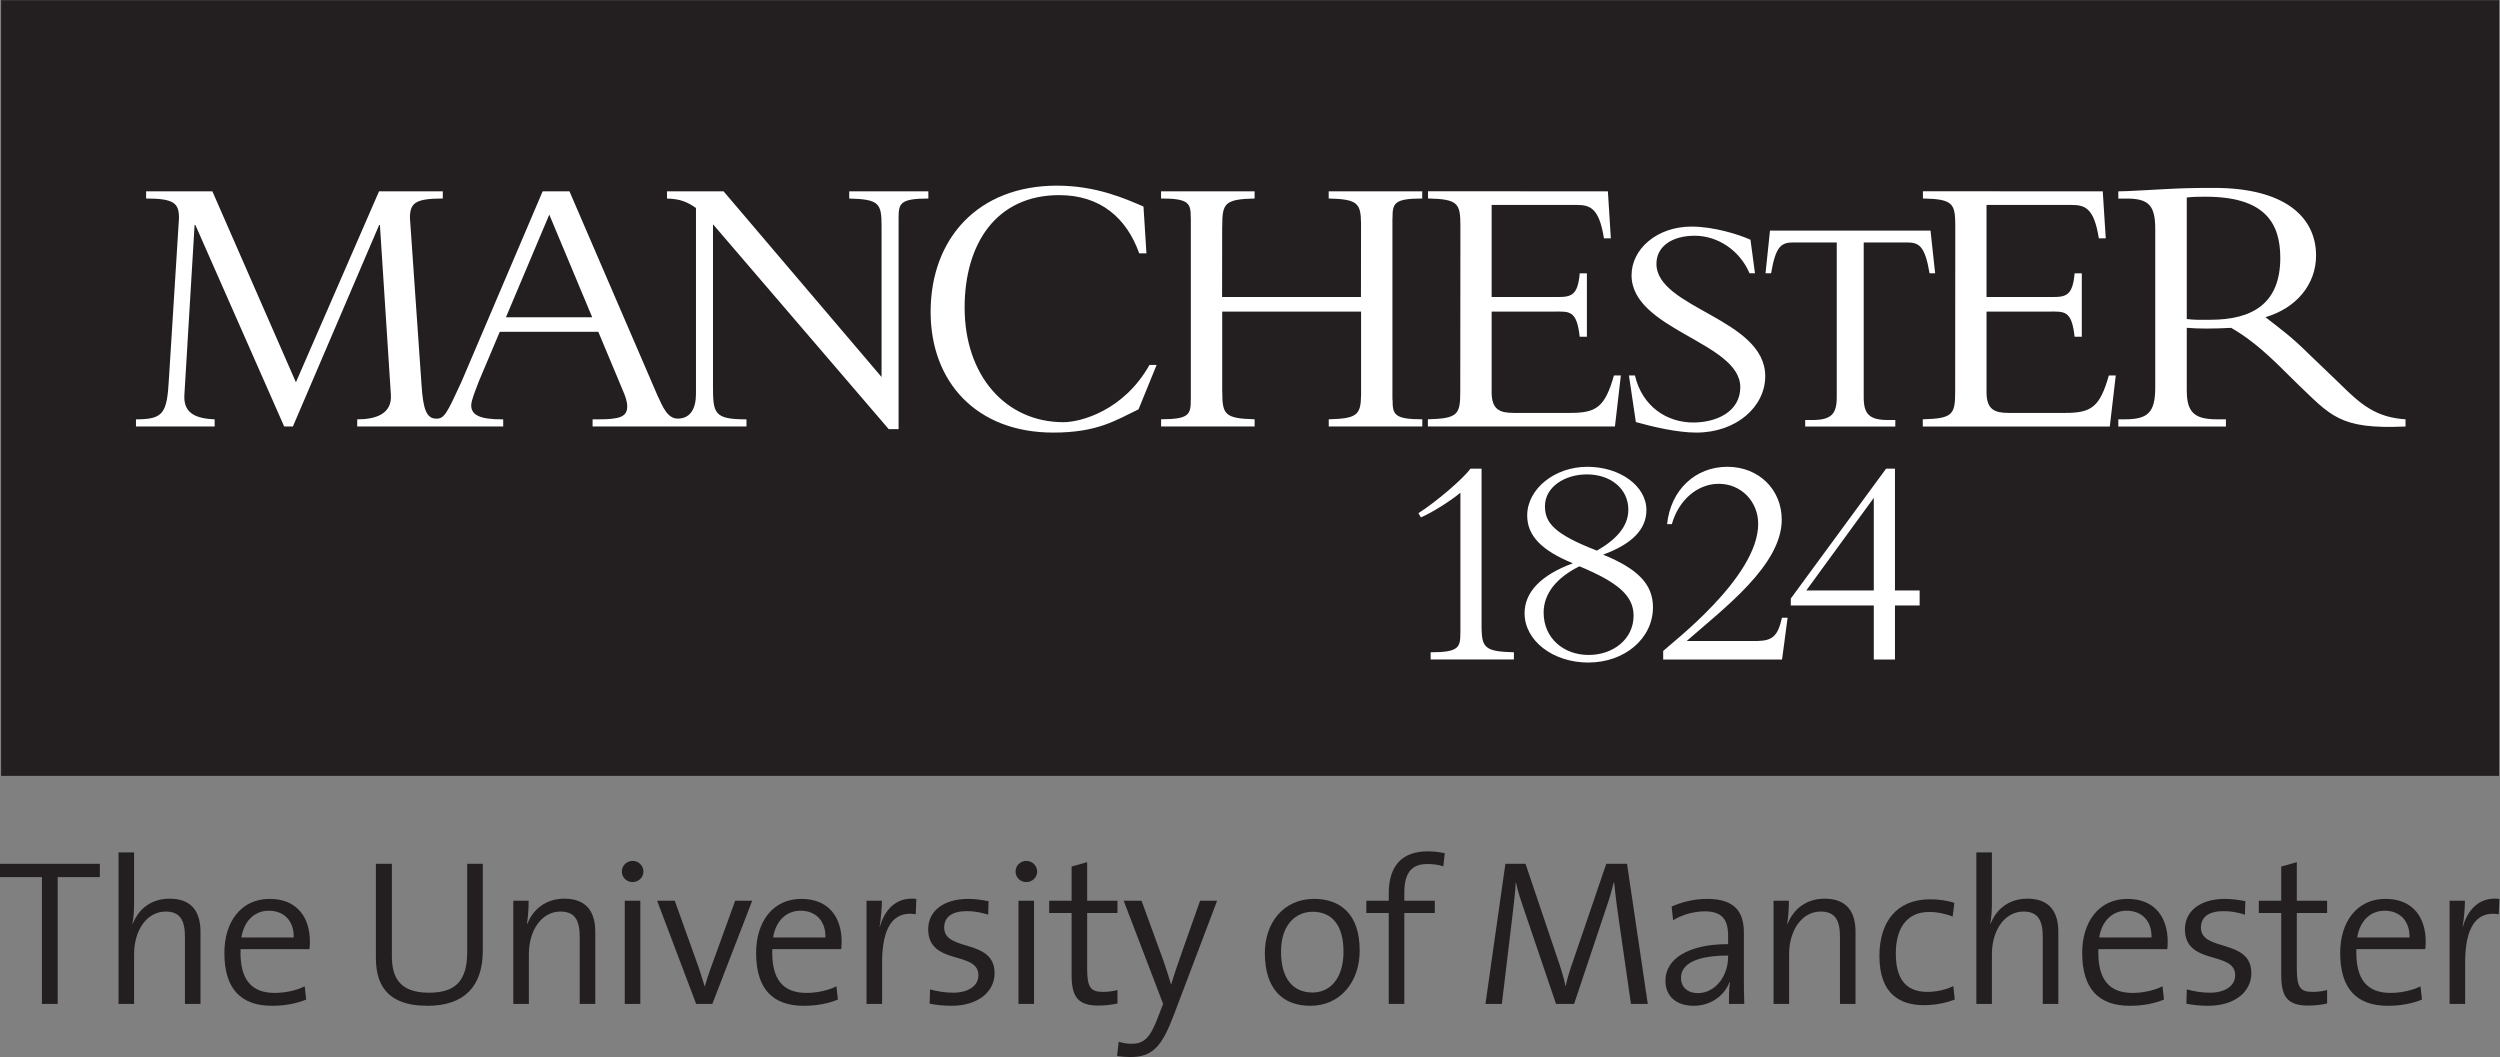 <?xml version="1.0" encoding="UTF-8" standalone="no"?>
<!-- Created with Inkscape (http://www.inkscape.org/) -->

<svg
   xmlns:dc="http://purl.org/dc/elements/1.1/"
   xmlns:cc="http://creativecommons.org/ns#"
   xmlns:rdf="http://www.w3.org/1999/02/22-rdf-syntax-ns#"
   xmlns:svg="http://www.w3.org/2000/svg"
   xmlns="http://www.w3.org/2000/svg"
   xmlns:sodipodi="http://sodipodi.sourceforge.net/DTD/sodipodi-0.dtd"
   xmlns:inkscape="http://www.inkscape.org/namespaces/inkscape"
   version="1.1"
   id="svg2"
   xml:space="preserve"
   width="173.88"
   height="73.52"
   viewBox="0 0 173.88 73.52"
   sodipodi:docname="TAB_black.svg"
   inkscape:version="0.92.1 r15371"><rect x="0" y="0" width="173.88" height="73.52" fill="#808080" stroke="none"/><defs
     id="defs6" /><sodipodi:namedview
     pagecolor="#ffffff"
     bordercolor="#666666"
     borderopacity="1"
     objecttolerance="10"
     gridtolerance="10"
     guidetolerance="10"
     inkscape:pageopacity="0"
     inkscape:pageshadow="2"
     inkscape:window-width="3840"
     inkscape:window-height="2055"
     id="namedview4"
     showgrid="false"
     inkscape:zoom="3.0653323"
     inkscape:cx="7.0139214"
     inkscape:cy="36.759998"
     inkscape:window-x="-13"
     inkscape:window-y="-13"
     inkscape:window-maximized="1"
     inkscape:current-layer="g10" /><g
     id="g10"
     inkscape:groupmode="layer"
     inkscape:label="ink_ext_XXXXXX"
     transform="matrix(1.333,0,0,-1.333,0,73.52)"><g
       id="g12"
       transform="scale(0.1)"><path
         d="M 0.578,146.711 H 1303.958 V 551.445 H 0.578 Z"
         style="fill:#231f20;fill-opacity:1;fill-rule:nonzero;stroke:none"
         id="path14"
         inkscape:connector-curvature="0" /><path
         d="m 864.285,413.867 c 0,9.141 8.188,14.668 19.926,14.668 12.266,0 23.648,-7.812 28.633,-19.57 h 2.847 l -2.339,17.48 c -6.118,2.793 -19.219,6.864 -30.747,6.864 -18.14,0 -31.304,-11.786 -31.304,-25.36 0,-28.574 56.734,-34.941 56.734,-58.445 0,-12.902 -12.613,-18.418 -24.527,-18.418 -13.906,0 -26.66,8.445 -30.449,24.547 h -3.125 l 3.613,-24.324 c 9.195,-2.559 21.719,-5.481 31.558,-5.481 20.801,0 35.942,13.418 35.942,29.426 0,30.059 -56.762,35.43 -56.762,58.613 z m 59.238,17.344 h 83.767 l 2.41,-22.246 h -2.91 c -2.42,14.238 -5.41,16.074 -11.88,16.074 h -22.476 v -80.84 c 0,-8.73 2.925,-11.816 12.769,-11.816 h 3.715 v -3.399 h -47.016 v 3.399 h 3.696 c 9.84,0 12.769,3.086 12.769,11.816 v 80.84 h -22.461 c -6.465,0 -9.351,-1.758 -11.797,-16.094 h -2.91 z m -86.636,-4.023 c -2.539,16.289 -7.539,17.421 -14.516,17.421 h -44.078 v -48.046 h 34.512 c 7.105,0 10.465,0.906 11.441,12.343 h 3.75 v -33.078 h -3.75 c -1.578,13.996 -5.328,13.137 -13.433,13.137 h -32.52 v -42.031 c 0,-9.075 4.18,-10.84 11.465,-10.84 h 29.566 c 13.574,0 18.047,2.91 22.793,19.539 h 3.598 l -3.086,-26.629 h -97.602 v 3.75 c 15.801,0.391 16.899,2.566 16.899,14.59 l 0.078,86.054 c 0,12.051 -1.113,14.219 -16.899,14.59 v 3.758 l 93.848,-0.047 1.543,-24.511 z m 95.84,-197.961 h -2.954 c -2.128,-9.469 -4.878,-11.969 -12.656,-12.129 H 880.09 c 19.527,17.168 49.566,39.574 49.566,63.293 0,15.742 -11.988,27.586 -28.34,27.586 -16.851,0 -29.628,-12.157 -31.48,-29.93 h 2.477 c 3.578,12.637 13.417,21.055 24.472,21.055 11.699,0 20.586,-9.219 20.586,-20.911 0,-27.968 -45.547,-62.382 -49.566,-66.308 v -4.453 h 61.953 l 0.015,-0.02 v 0.02 h 0.04 l 1.308,9.668 h -0.016 z M 746.477,207.43 v 3.769 c 14.8,0 15.503,2.539 15.503,10.235 h 0.024 v 73.019 c -5.274,-4.394 -14.477,-10.195 -20.609,-12.89 l -1.305,2.207 c 9.551,6.113 23.238,17.89 27.183,23.234 h 5.762 v -83.441 c 0.195,-10.079 2.11,-12.012 16.875,-12.364 v -3.769 z m 231.211,84.336 -35.215,-48.301 h 35.215 z m -43.301,-56.153 v 3.633 l 49.722,67.758 h 4.629 v -63.539 h 12.872 v -7.852 H 988.738 V 207.43 h -11.05 v 28.183 h -43.301 m -106.352,68.399 c -11.812,0 -21.93,-6.707 -21.93,-16.582 0,-8.641 4.84,-14.59 27.125,-23.192 9.59,5.469 16.387,12.352 16.387,21.297 0,11.309 -9.59,18.477 -21.582,18.477 z m -3.926,-47.949 c -11.675,-5.801 -18.687,-13.985 -18.687,-24.18 0,-13.336 10.445,-22.086 23.473,-22.086 12.851,0 23.46,8.277 23.46,20.523 0,10.508 -8.378,17.442 -28.246,25.743 m 12.344,6.085 c 17.988,-7.351 26.02,-15.363 26.02,-27.433 0,-16.309 -14.746,-28.867 -33.75,-28.867 -18.52,0 -33.243,11.449 -33.243,25.722 0,10.996 8.551,19.942 25.196,26.067 -16.113,6.601 -23.828,14.258 -23.828,24.922 0,13.808 14.238,25.418 31.367,25.418 17.129,0 30.84,-10.028 30.84,-22.586 0,-10.039 -7.524,-17.735 -22.602,-23.243 m 262.267,165.04 -1.56,24.511 -93.83,0.047 v -3.758 c 15.78,-0.371 16.88,-2.539 16.88,-14.59 l -0.06,-86.054 c 0,-12.024 -1.12,-14.199 -16.9,-14.59 v -3.75 h 97.58 l 3.11,26.629 h -3.6 c -4.76,-16.629 -9.2,-19.539 -22.79,-19.539 H 1048 c -7.33,0 -11.49,1.765 -11.49,10.84 v 42.031 h 32.54 c 8.09,0 11.86,0.859 13.42,-13.137 h 3.75 v 33.078 h -3.75 c -1,-11.437 -4.35,-12.343 -11.44,-12.343 h -34.52 v 48.046 h 44.07 c 6.99,0 11.99,-1.132 14.53,-17.421 z m -834.736,-41.192 22.618,53.574 22.402,-53.574 z m 179.121,65.703 v -3.75 c 15.774,-0.39 16.875,-2.558 16.875,-14.601 v -78.524 l -82.429,96.875 h -29.516 v -3.75 c 6.899,-0.187 10.57,-1.758 15.102,-4.922 v -97.07 c 0,-7.492 -2.871,-12.832 -9.492,-12.832 -5.278,0 -7.715,5.82 -10.586,12.051 l -45.918,106.523 h -14.004 l -42.383,-99.433 c -7.578,-16.504 -8.945,-19.172 -13.027,-19.172 -5.122,0 -6.938,4.562 -7.793,17.804 l -6.028,86.817 c 0,7.695 2.332,10.254 17.141,10.254 v 3.75 H 197.773 L 154.402,352.07 110.813,451.699 H 76.238 v -3.738 c 14.805,0 17.152,-2.551 17.152,-10.258 l -5.254,-83.855 c -0.996,-17.95 -2.766,-21.114 -17.188,-21.114 v -3.73 h 41.055 v 3.73 c -8.891,0.411 -16.379,2.559 -15.801,12.618 l 5.328,88.789 h 0.41 l 46.348,-105.137 h 4.531 l 45.012,105.137 h 0.398 l 5.715,-88.379 c 0.801,-10.469 -8.293,-13.028 -17.55,-13.028 v -3.73 h 76.164 v 3.73 h -0.711 c -10.852,0 -15.981,1.973 -15.981,7.305 0,2.762 2.578,8.672 3.946,12.441 l 10.957,25.938 h 51.41 l 12.925,-30.879 c 0.786,-1.973 2.168,-4.941 2.168,-8.086 0,-5.527 -4.136,-6.719 -15.386,-6.719 h -2.688 v -3.73 h 80.293 v 3.73 c -16.789,0 -17.472,2.957 -17.472,17.168 v 84.629 l 91.71,-106.914 h 5.125 v 110.086 c 0,7.688 0.715,10.246 15.532,10.246 v 3.75 z M 742.117,332.754 v -3.731 h -48.816 v 3.731 c 14.89,0.371 16.711,2.344 16.867,12.684 v 43.527 h -72.453 v -41.602 l 0.027,0.008 c 0,-12.031 1.113,-14.207 16.887,-14.598 v -3.75 H 605.82 v 3.75 c 14.793,0 15.496,2.567 15.496,10.254 h 0.024 v 94.676 l -0.039,0.012 c 0,7.695 -0.703,10.254 -15.5,10.254 v 3.75 h 48.816 v -3.75 c -15.777,-0.391 -16.89,-2.559 -16.89,-14.59 h -0.039 l -0.043,-36.816 h 72.46 l 0.04,38.515 c -0.133,10.508 -1.891,12.52 -16.875,12.883 v 3.738 h 48.808 v -3.738 c -14.781,0 -15.508,-2.551 -15.508,-10.258 l -0.047,-0.008 v -94.668 l 0.079,-0.011 c 0,-7.684 0.703,-10.262 15.515,-10.262 z M 551.516,454.668 c 20.703,0 35.918,-6.953 45.125,-10.898 l 1.535,-24.426 h -3.774 c -6.492,18.359 -20.191,30.383 -41.714,30.383 -32.954,0 -49.375,-25.489 -49.375,-58.641 0,-35.715 21.558,-59.836 51.558,-59.836 8.984,0 31.457,5.977 44.887,29.863 h 3.726 l -9.429,-23.152 c -11.758,-5.617 -21.235,-12.133 -44.512,-12.133 -40.063,0 -63.969,26.438 -63.969,62.942 0,38.281 24.692,65.898 65.942,65.898 z m 601.754,-69.98 c -4.55,0 -7.54,-0.196 -12.28,0.39 v 63.418 c 3.57,0.399 6.17,0.399 9.9,0.399 30.57,0 38.9,-13.446 38.9,-31.903 0,-23.801 -14.49,-32.304 -36.52,-32.304 z m 67.05,-32.833 -15.66,15 c -9.34,9.317 -15.28,13.426 -22.62,19.192 16.29,4.762 26.41,17.262 26.41,32.129 0,20.242 -16.47,35.32 -53.17,35.32 -12.91,0 -16.87,-0.195 -25,-0.605 -8.12,-0.391 -20.23,-1.192 -25,-1.192 v -3.769 h 4.36 c 11.5,0 14.9,-3.555 14.9,-15.871 v -82.821 c 0,-13.3 -4.18,-16.484 -15.88,-16.484 h -3.38 v -3.75 h 56.14 v 3.75 h -4.55 c -11.14,0 -15.88,2.976 -15.88,14.883 v 32.859 c 3.18,-0.215 5.76,-0.398 10.11,-0.398 5.22,0 8.36,0.183 13.07,0.371 15.12,-8.653 26.93,-21.953 33.95,-28.614 18.08,-17.226 22.3,-24.445 57.01,-22.851 v 3.75 c -15.26,0.996 -23.09,7.383 -34.81,19.101 z m -67.05,32.833 c -4.55,0 -7.54,-0.196 -12.28,0.39 v 63.418 c 3.57,0.399 6.17,0.399 9.9,0.399 30.57,0 38.9,-13.446 38.9,-31.903 0,-23.801 -14.49,-32.304 -36.52,-32.304 z m 67.05,-32.833 -15.66,15 c -9.34,9.317 -15.28,13.426 -22.62,19.192 16.29,4.762 26.41,17.262 26.41,32.129 0,20.242 -16.47,35.32 -53.17,35.32 -12.91,0 -16.87,-0.195 -25,-0.605 -8.12,-0.391 -20.23,-1.192 -25,-1.192 v -3.769 h 4.36 c 11.5,0 14.9,-3.555 14.9,-15.871 v -82.821 c 0,-13.3 -4.18,-16.484 -15.88,-16.484 h -3.38 v -3.75 h 56.14 v 3.75 h -4.55 c -11.14,0 -15.88,2.976 -15.88,14.883 v 32.859 c 3.18,-0.215 5.76,-0.398 10.11,-0.398 5.22,0 8.36,0.183 13.07,0.371 15.12,-8.653 26.93,-21.953 33.95,-28.614 18.08,-17.226 22.3,-24.445 57.01,-22.851 v 3.75 c -15.26,0.996 -23.09,7.383 -34.81,19.101"
         style="fill:#ffffff;fill-opacity:1;fill-rule:nonzero;stroke:none"
         id="path16"
         inkscape:connector-curvature="0" /><path
         d="M 30.105,93.894 V 27.723 H 21.879 V 93.894 H 0 v 6.929 H 52.094 V 93.894 H 30.105"
         style="fill:#231f20;fill-opacity:1;fill-rule:nonzero;stroke:none"
         id="path18"
         inkscape:connector-curvature="0" /><path
         d="m 96.5,27.723 v 34.875 c 0,8.449 -2.277,13.32 -10.074,13.32 -9.641,0 -16.465,-9.531 -16.465,-22.309 V 27.723 h -8.121 v 79.058 h 8.121 V 80.469 c 0,-3.574 -0.215,-8.02 -0.863,-10.723 l 0.215,-0.109 c 3.144,7.906 9.855,12.996 19.168,12.996 12.348,0 16.137,-7.797 16.137,-17.332 V 27.723 H 96.5"
         style="fill:#231f20;fill-opacity:1;fill-rule:nonzero;stroke:none"
         id="path20"
         inkscape:connector-curvature="0" /><path
         d="m 161.477,56.312 h -35.954 c -0.543,-16.133 5.844,-22.848 17.868,-22.848 5.632,0 11.586,1.406 15.593,3.465 L 159.742,30 c -4.98,-2.062 -11.047,-3.254 -17.762,-3.254 -16.242,0 -24.906,8.777 -24.906,27.617 0,16.141 8.664,28.16 23.61,28.16 14.836,0 21.011,-10.289 21.011,-22.203 0,-0.977 0,-2.383 -0.218,-4.008 z M 140.25,76.352 c -7.578,0 -13,-5.524 -14.297,-13.969 h 27.293 c 0.215,8.336 -4.766,13.969 -12.996,13.969"
         style="fill:#231f20;fill-opacity:1;fill-rule:nonzero;stroke:none"
         id="path22"
         inkscape:connector-curvature="0" /><path
         d="m 223.098,26.746 c -22.633,0 -26.969,12.672 -26.969,25.234 v 48.843 h 8.34 V 52.742 c 0,-10.508 3.465,-19.168 19.277,-19.168 13.426,0 20.031,5.629 20.031,21.227 v 46.023 h 8.125 V 55.449 c 0,-18.734 -9.851,-28.703 -28.804,-28.703"
         style="fill:#231f20;fill-opacity:1;fill-rule:nonzero;stroke:none"
         id="path24"
         inkscape:connector-curvature="0" /><path
         d="m 302.48,27.723 v 34.875 c 0,8.449 -2.277,13.32 -10.074,13.32 -9.636,0 -16.461,-9.531 -16.461,-22.309 V 27.723 h -8.125 v 53.824 h 8.016 c 0,-3.461 -0.324,-8.66 -0.863,-11.91 l 0.215,-0.109 c 3.031,7.797 9.855,13.105 19.277,13.105 12.348,0 16.137,-7.797 16.137,-17.332 V 27.723 h -8.122"
         style="fill:#231f20;fill-opacity:1;fill-rule:nonzero;stroke:none"
         id="path26"
         inkscape:connector-curvature="0" /><path
         d="m 330.098,91.301 c -3.145,0 -5.633,2.375 -5.633,5.519 0,3.031 2.488,5.524 5.633,5.524 3.031,0 5.629,-2.492 5.629,-5.524 0,-3.144 -2.598,-5.519 -5.629,-5.519 z M 325.98,27.723 v 53.824 h 8.122 V 27.723 h -8.122"
         style="fill:#231f20;fill-opacity:1;fill-rule:nonzero;stroke:none"
         id="path28"
         inkscape:connector-curvature="0" /><path
         d="m 371.68,27.723 h -8.45 l -20.355,53.824 h 9.203 l 12.567,-35.086 c 1.078,-3.355 2.054,-6.394 3.031,-9.531 h 0.105 c 0.867,2.922 1.844,6.176 2.926,9.094 l 12.887,35.523 h 8.883 L 371.68,27.723"
         style="fill:#231f20;fill-opacity:1;fill-rule:nonzero;stroke:none"
         id="path30"
         inkscape:connector-curvature="0" /><path
         d="m 438.922,56.312 h -35.957 c -0.543,-16.133 5.848,-22.848 17.871,-22.848 5.629,0 11.586,1.406 15.594,3.465 L 437.188,30 c -4.981,-2.062 -11.043,-3.254 -17.758,-3.254 -16.246,0 -24.914,8.777 -24.914,27.617 0,16.141 8.668,28.16 23.609,28.16 14.84,0 21.012,-10.289 21.012,-22.203 0,-0.977 0,-2.383 -0.215,-4.008 z m -21.227,20.039 c -7.582,0 -13,-5.524 -14.297,-13.969 h 27.29 c 0.218,8.336 -4.766,13.969 -12.993,13.969"
         style="fill:#231f20;fill-opacity:1;fill-rule:nonzero;stroke:none"
         id="path32"
         inkscape:connector-curvature="0" /><path
         d="M 477.797,74.512 C 465.883,76.461 460.254,67.363 460.254,49.277 V 27.723 h -8.121 v 53.824 h 8.012 c 0,-3.574 -0.434,-8.875 -1.192,-13.535 l 0.11,-0.105 c 2.167,7.902 7.796,15.918 19.062,14.617 l -0.328,-8.012"
         style="fill:#231f20;fill-opacity:1;fill-rule:nonzero;stroke:none"
         id="path34"
         inkscape:connector-curvature="0" /><path
         d="m 496.426,26.746 c -4.008,0 -8.125,0.438 -11.371,1.086 l 0.215,7.477 c 3.464,-0.977 7.796,-1.734 12.019,-1.734 7.801,0 13.215,3.461 13.215,9.098 0,12.992 -26.207,4.871 -26.207,24.043 0,8.988 7.363,15.809 21.012,15.809 3.351,0 7.148,-0.543 10.504,-1.191 l -0.215,-7.039 c -3.578,1.191 -7.477,1.84 -11.16,1.84 -7.907,0 -11.801,-3.246 -11.801,-8.555 0,-12.887 26.312,-5.523 26.312,-23.824 0,-9.531 -8.445,-17.008 -22.523,-17.008"
         style="fill:#231f20;fill-opacity:1;fill-rule:nonzero;stroke:none"
         id="path36"
         inkscape:connector-curvature="0" /><path
         d="m 535.523,91.301 c -3.144,0 -5.636,2.375 -5.636,5.519 0,3.031 2.492,5.524 5.636,5.524 3.032,0 5.629,-2.492 5.629,-5.524 0,-3.144 -2.597,-5.519 -5.629,-5.519 z m -4.117,-63.578 v 53.824 h 8.121 V 27.723 h -8.121"
         style="fill:#231f20;fill-opacity:1;fill-rule:nonzero;stroke:none"
         id="path38"
         inkscape:connector-curvature="0" /><path
         d="m 573.102,26.859 c -10.832,0 -13.969,4.762 -13.969,15.918 v 32.383 h -11.699 v 6.387 h 11.699 V 99.418 l 8.117,2.277 V 81.547 h 15.813 V 75.16 H 567.25 V 46.137 c 0,-9.637 1.734,-12.133 8.125,-12.133 2.707,0 5.523,0.328 7.688,0.977 v -7.043 c -2.813,-0.648 -6.61,-1.078 -9.961,-1.078"
         style="fill:#231f20;fill-opacity:1;fill-rule:nonzero;stroke:none"
         id="path40"
         inkscape:connector-curvature="0" /><path
         d="M 612.52,22.094 C 606.238,5.523 601.477,0 589.668,0 c -1.949,0 -4.652,0.215 -6.82,0.543 l 0.863,7.469 c 2.168,-0.754 4.336,-1.078 6.719,-1.078 6.496,0 9.746,3.031 13.968,14.398 l 2.493,6.391 -20.578,53.824 h 9.312 l 11.266,-30.863 c 1.73,-4.875 2.922,-8.77 4.117,-12.777 h 0.105 c 0.973,3.465 3.246,10.18 5.414,16.352 l 9.641,27.289 h 8.883 L 612.52,22.094"
         style="fill:#231f20;fill-opacity:1;fill-rule:nonzero;stroke:none"
         id="path42"
         inkscape:connector-curvature="0" /><path
         d="m 683.672,26.746 c -14.402,0 -23.715,8.777 -23.715,27.617 0,15.383 9.523,28.16 25.664,28.16 13.106,0 23.828,-7.254 23.828,-26.969 0,-16.023 -9.859,-28.809 -25.777,-28.809 z m 1.191,49.062 c -8.445,0 -16.461,-6.391 -16.461,-20.793 0,-13.758 5.953,-21.336 16.461,-21.336 8.45,0 16.137,6.5 16.137,21.336 0,12.996 -5.414,20.793 -16.137,20.793"
         style="fill:#231f20;fill-opacity:1;fill-rule:nonzero;stroke:none"
         id="path44"
         inkscape:connector-curvature="0" /><path
         d="m 753.086,99.527 c -2.711,0.868 -5.629,1.192 -8.445,1.192 -8.235,0 -11.914,-4.766 -11.914,-15.164 v -4.008 h 15.921 V 75.16 H 732.727 V 27.723 h -8.122 v 47.438 h -11.699 v 6.387 h 11.699 v 3.793 c 0,15.055 7.469,21.984 20.356,21.984 3.031,0 5.957,-0.32 8.883,-0.976 l -0.758,-6.821"
         style="fill:#231f20;fill-opacity:1;fill-rule:nonzero;stroke:none"
         id="path46"
         inkscape:connector-curvature="0" /><path
         d="m 850.984,27.723 -6.496,45.055 c -1.3,8.883 -1.843,14.293 -2.277,18.301 h -0.215 c -0.758,-3.031 -1.84,-7.254 -3.574,-12.234 L 821.313,27.723 h -9.422 l -16.246,47.867 c -1.84,5.309 -3.79,11.051 -4.661,15.488 h -0.105 c -0.32,-5.848 -1.082,-11.695 -1.949,-19.168 l -5.309,-44.188 h -8.555 l 10.399,73.101 h 10.508 l 16.672,-49.383 c 1.843,-5.305 3.363,-10.184 4.117,-14.184 h 0.218 c 1.083,4.977 2.165,8.227 4.004,13.426 l 17.118,50.14 h 10.828 l 10.832,-73.101 h -8.778"
         style="fill:#231f20;fill-opacity:1;fill-rule:nonzero;stroke:none"
         id="path48"
         inkscape:connector-curvature="0" /><path
         d="m 902.105,27.723 c 0,4.117 0,8.234 0.54,11.375 h -0.219 c -2.598,-6.824 -9.528,-12.352 -18.735,-12.352 -8.554,0 -14.726,4.555 -14.726,13.105 0,11.266 11.695,19.066 32.707,19.066 v 4.438 c 0,8.125 -2.926,12.668 -12.238,12.668 -5.2,0 -11.7,-1.625 -16.461,-4.656 l -0.762,7.148 c 5.094,2.277 11.375,4.008 18.629,4.008 14.84,0 19.062,-7.363 19.062,-17.543 V 43.863 c 0,-5.309 0,-11.375 0.215,-16.141 z m -0.433,25.238 c -20.25,0 -24.586,-6.394 -24.586,-11.59 0,-4.871 3.465,-8.016 8.773,-8.016 9.532,0 15.813,9.422 15.813,18.734 v 0.871"
         style="fill:#231f20;fill-opacity:1;fill-rule:nonzero;stroke:none"
         id="path50"
         inkscape:connector-curvature="0" /><path
         d="m 960.043,27.723 v 34.875 c 0,8.449 -2.273,13.32 -10.07,13.32 -9.641,0 -16.461,-9.531 -16.461,-22.309 V 27.723 h -8.125 v 53.824 h 8.015 c 0,-3.461 -0.328,-8.66 -0.867,-11.91 l 0.219,-0.109 c 3.031,7.797 9.851,13.105 19.277,13.105 12.344,0 16.133,-7.797 16.133,-17.332 V 27.723 h -8.121"
         style="fill:#231f20;fill-opacity:1;fill-rule:nonzero;stroke:none"
         id="path52"
         inkscape:connector-curvature="0" /><path
         d="m 1003.91,27.074 c -12.023,0 -23.289,5.309 -23.289,25.668 0,17.652 8.883,29.566 26.429,29.566 4.43,0 8.88,-0.648 12.67,-1.84 l -0.87,-7.149 c -3.57,1.406 -7.8,2.383 -12.35,2.383 -11.582,0 -17.324,-8.559 -17.324,-21.555 0,-11.043 3.465,-20.145 16.464,-20.145 4.76,0 9.96,1.191 13.53,3.031 L 1019.93,30 c -3.57,-1.41 -9.42,-2.926 -16.02,-2.926"
         style="fill:#231f20;fill-opacity:1;fill-rule:nonzero;stroke:none"
         id="path54"
         inkscape:connector-curvature="0" /><path
         d="m 1065.85,27.723 v 34.875 c 0,8.449 -2.28,13.32 -10.07,13.32 -9.64,0 -16.46,-9.531 -16.46,-22.309 V 27.723 h -8.12 v 79.058 h 8.12 V 80.469 c 0,-3.574 -0.22,-8.02 -0.87,-10.723 l 0.22,-0.109 c 3.14,7.906 9.85,12.996 19.17,12.996 12.34,0 16.13,-7.797 16.13,-17.332 V 27.723 h -8.12"
         style="fill:#231f20;fill-opacity:1;fill-rule:nonzero;stroke:none"
         id="path56"
         inkscape:connector-curvature="0" /><path
         d="m 1130.83,56.312 h -35.96 c -0.54,-16.133 5.85,-22.848 17.87,-22.848 5.63,0 11.59,1.406 15.6,3.465 L 1129.1,30 c -4.98,-2.062 -11.05,-3.254 -17.76,-3.254 -16.25,0 -24.91,8.777 -24.91,27.617 0,16.141 8.66,28.16 23.6,28.16 14.84,0 21.01,-10.289 21.01,-22.203 0,-0.977 0,-2.383 -0.21,-4.008 z m -21.23,20.039 c -7.58,0 -12.99,-5.524 -14.29,-13.969 h 27.29 c 0.22,8.336 -4.77,13.969 -13,13.969"
         style="fill:#231f20;fill-opacity:1;fill-rule:nonzero;stroke:none"
         id="path58"
         inkscape:connector-curvature="0" /><path
         d="m 1152.16,26.746 c -4,0 -8.12,0.438 -11.37,1.086 l 0.22,7.477 c 3.47,-0.977 7.8,-1.734 12.02,-1.734 7.8,0 13.22,3.461 13.22,9.098 0,12.992 -26.22,4.871 -26.22,24.043 0,8.988 7.37,15.809 21.01,15.809 3.36,0 7.15,-0.543 10.51,-1.191 l -0.22,-7.039 c -3.57,1.191 -7.47,1.84 -11.15,1.84 -7.91,0 -11.81,-3.246 -11.81,-8.555 0,-12.887 26.32,-5.523 26.32,-23.824 0,-9.531 -8.44,-17.008 -22.53,-17.008"
         style="fill:#231f20;fill-opacity:1;fill-rule:nonzero;stroke:none"
         id="path60"
         inkscape:connector-curvature="0" /><path
         d="m 1204.26,26.859 c -10.83,0 -13.98,4.762 -13.98,15.918 v 32.383 h -11.69 v 6.387 h 11.69 V 99.418 l 8.13,2.277 V 81.547 h 15.81 v -6.387 h -15.81 V 46.137 c 0,-9.637 1.73,-12.133 8.12,-12.133 2.71,0 5.53,0.328 7.69,0.977 v -7.043 c -2.82,-0.648 -6.61,-1.078 -9.96,-1.078"
         style="fill:#231f20;fill-opacity:1;fill-rule:nonzero;stroke:none"
         id="path62"
         inkscape:connector-curvature="0" /><path
         d="m 1265.44,56.312 h -35.95 c -0.54,-16.133 5.85,-22.848 17.87,-22.848 5.63,0 11.59,1.406 15.59,3.465 L 1263.71,30 c -4.98,-2.062 -11.04,-3.254 -17.76,-3.254 -16.24,0 -24.91,8.777 -24.91,27.617 0,16.141 8.67,28.16 23.61,28.16 14.84,0 21.01,-10.289 21.01,-22.203 0,-0.977 0,-2.383 -0.22,-4.008 z m -21.22,20.039 c -7.58,0 -13,-5.524 -14.3,-13.969 h 27.29 c 0.22,8.336 -4.76,13.969 -12.99,13.969"
         style="fill:#231f20;fill-opacity:1;fill-rule:nonzero;stroke:none"
         id="path64"
         inkscape:connector-curvature="0" /><path
         d="m 1303.78,74.512 c -11.91,1.949 -17.54,-7.148 -17.54,-25.234 V 27.723 h -8.12 v 53.824 h 8.01 c 0,-3.574 -0.43,-8.875 -1.19,-13.535 l 0.1,-0.105 c 2.17,7.902 7.8,15.918 19.07,14.617 l -0.33,-8.012"
         style="fill:#231f20;fill-opacity:1;fill-rule:nonzero;stroke:none"
         id="path66"
         inkscape:connector-curvature="0" /></g></g></svg>